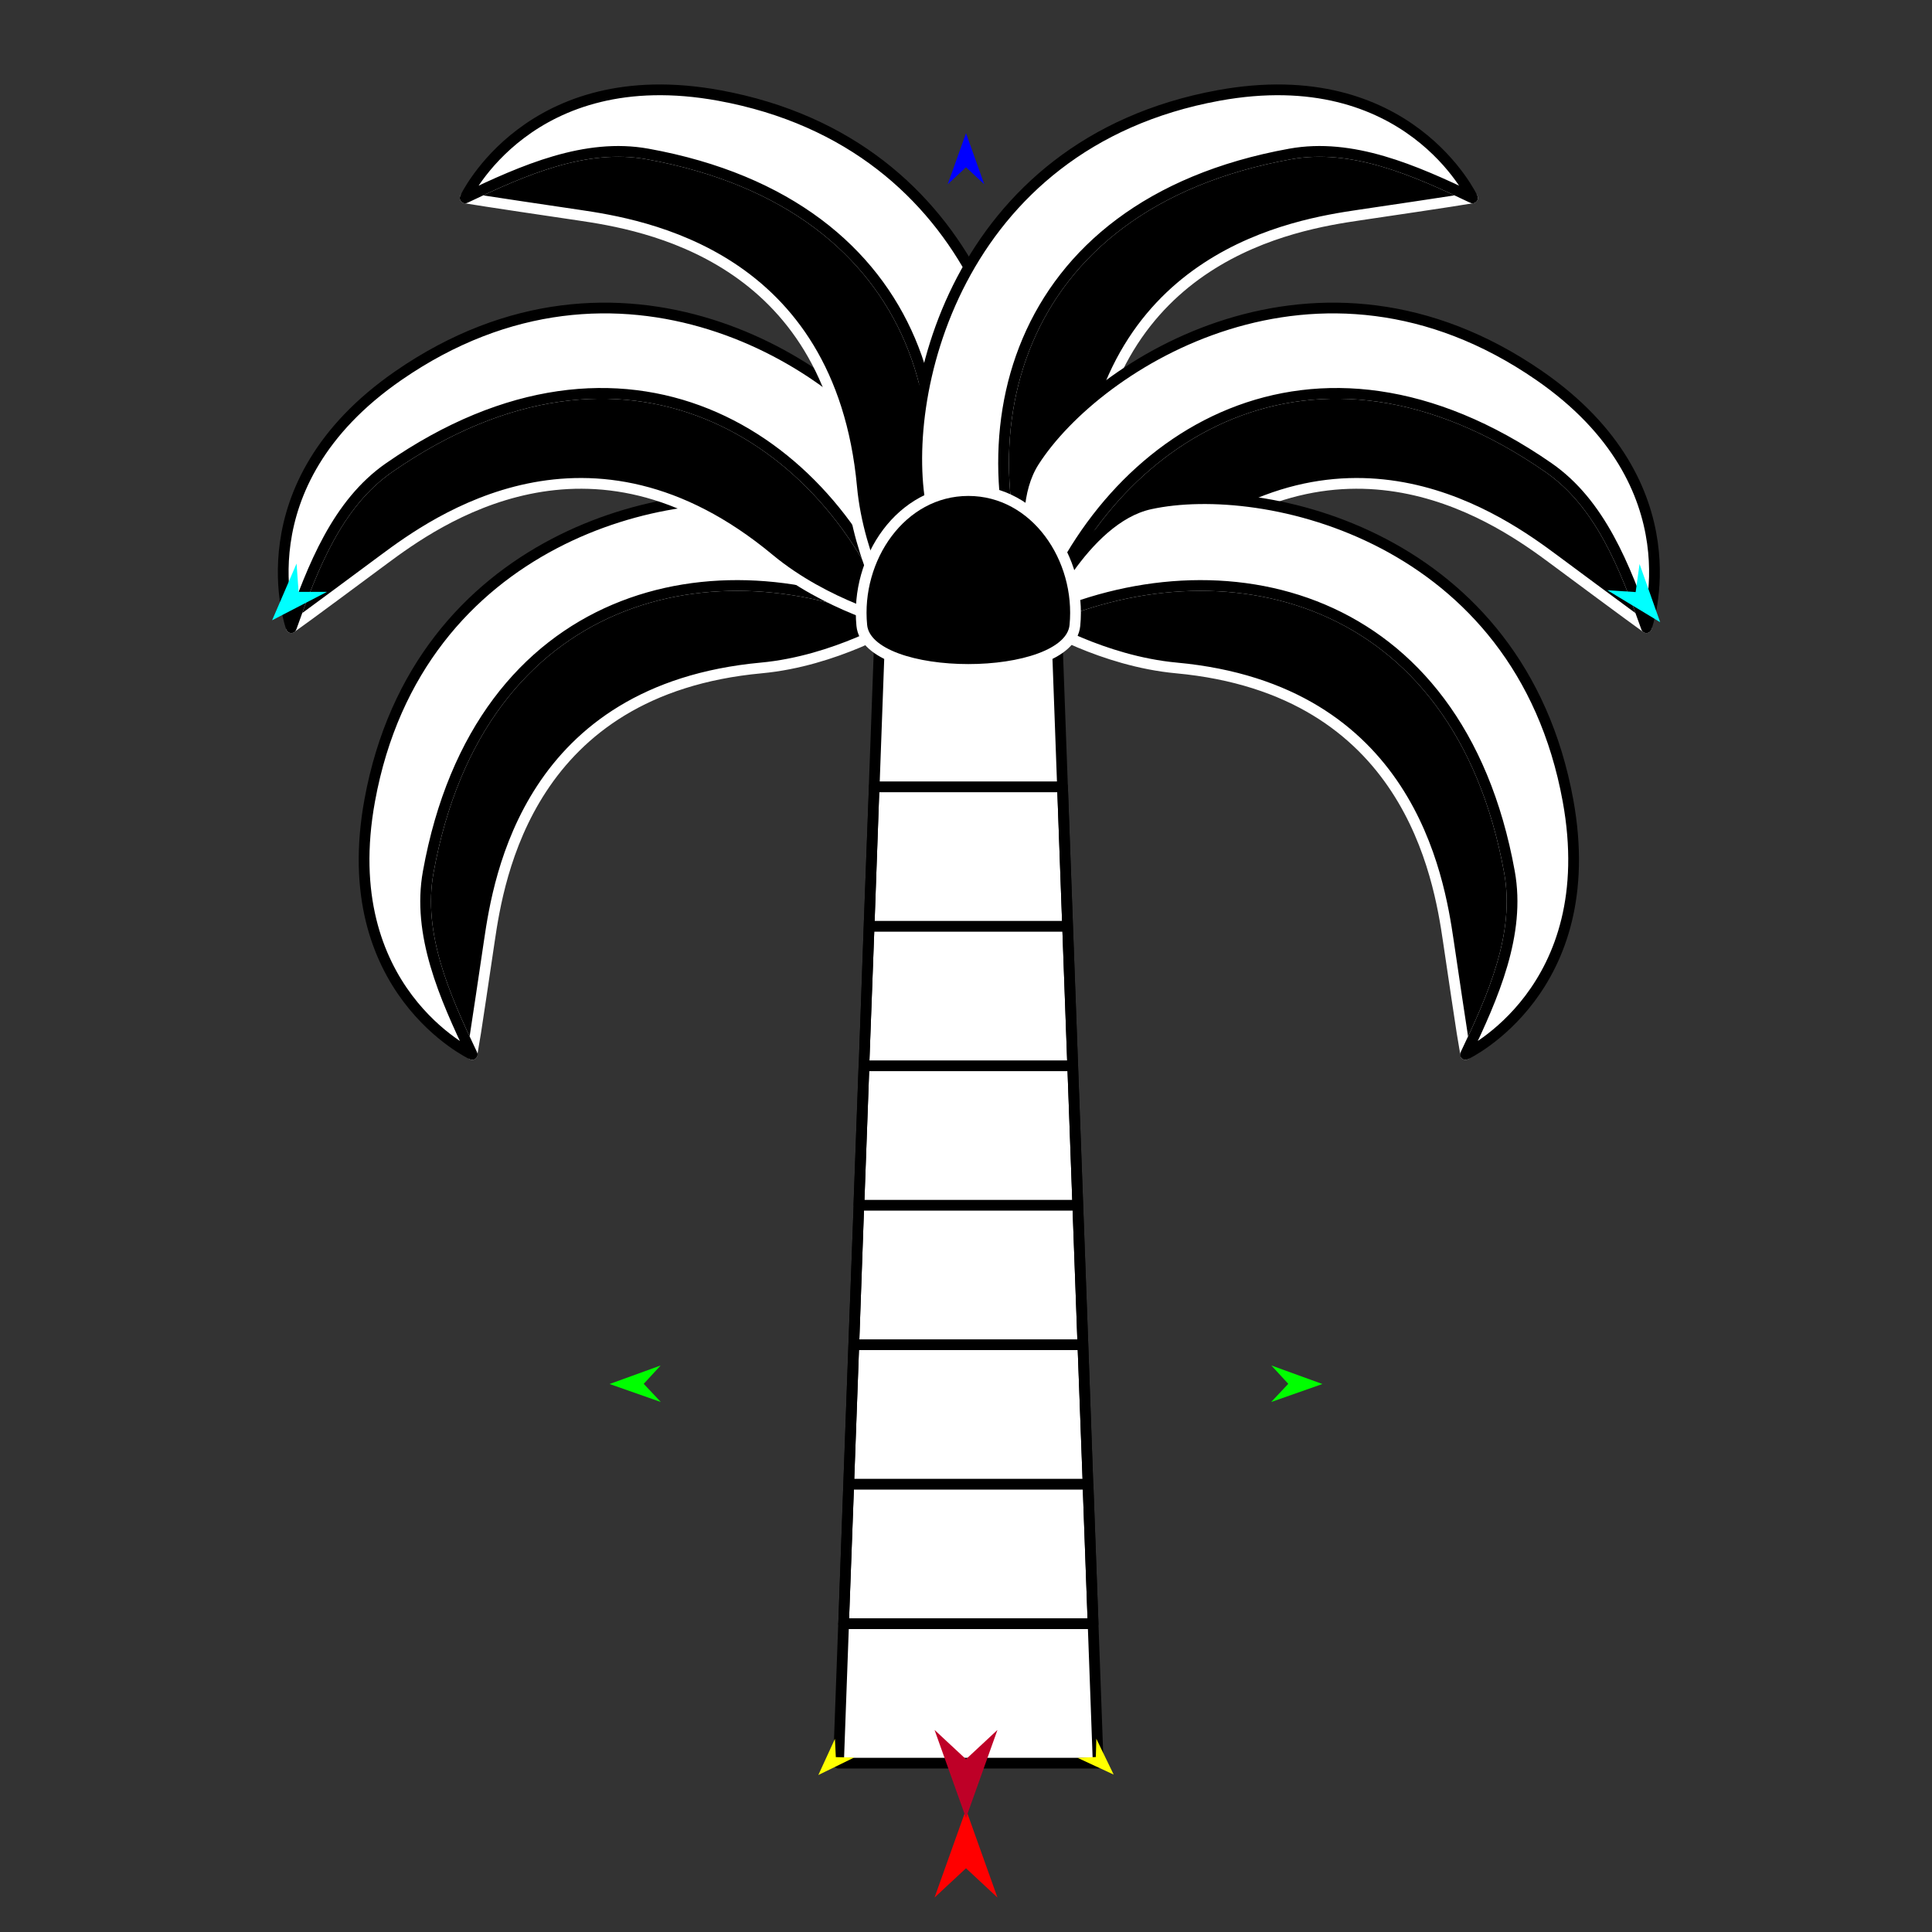<?xml version="1.0" encoding="utf-8"?>
<!-- Generator: Moho 12.5 build 22414 -->
<!DOCTYPE svg PUBLIC "-//W3C//DTD SVG 1.1//EN" "http://www.w3.org/Graphics/SVG/1.1/DTD/svg11.dtd">
<svg version="1.1" id="Frame_0" xmlns="http://www.w3.org/2000/svg" xmlns:xlink="http://www.w3.org/1999/xlink" width="720px" height="720px">
<rect width="100%" height="100%" fill="#333333" stroke="none"/>
<g id="palm">
<g id="palm">
<g id="palm_leaf_4">
<path fill="#000000" fill-rule="evenodd" stroke="#ffffff" stroke-width="4" stroke-linecap="round" stroke-linejoin="round" d="M 283.688 248.927 C 311.457 246.354 335.071 231.903 335.076 231.901 C 267.329 200.516 178.639 219.592 159.580 325.003 C 155.404 348.098 165.571 371.225 175.973 392.971 C 175.975 392.967 177.284 385.148 182.366 350.676 C 185.872 326.886 197.130 256.947 283.688 248.927 Z"/>
<path fill="none" stroke="#ffffff" stroke-width="1" stroke-linecap="butt" stroke-linejoin="round" d="M 175.973 392.971 C 165.571 371.225 155.404 348.098 159.580 325.003 "/>
<path fill="none" stroke="#ffffff" stroke-width="1" stroke-linecap="butt" stroke-linejoin="round" d="M 159.580 325.003 C 178.639 219.592 267.329 200.516 335.076 231.901 "/>
<path fill="#ffffff" fill-rule="evenodd" stroke="#000000" stroke-width="4" stroke-linecap="round" stroke-linejoin="round" d="M 137.786 298.280 C 124.825 369.115 175.969 392.962 175.973 392.971 C 165.571 371.225 155.404 348.098 159.580 325.003 C 178.639 219.592 267.329 200.516 335.076 231.901 C 335.573 231.875 318.350 193.226 293.525 187.810 C 250.983 178.529 155.802 199.818 137.786 298.280 Z"/>
</g>
<g id="palm_leaf_5">
<path fill="#000000" fill-rule="evenodd" stroke="#ffffff" stroke-width="4" stroke-linecap="round" stroke-linejoin="round" d="M 286.568 208.228 C 308.023 226.043 334.939 232.523 334.944 232.526 C 309.233 162.429 233.030 113.204 145.016 174.264 C 125.732 187.642 116.569 211.185 108.547 233.917 C 108.551 233.915 115.007 229.312 142.975 208.529 C 162.277 194.187 219.691 152.693 286.568 208.228 Z"/>
<path fill="none" stroke="#ffffff" stroke-width="1" stroke-linecap="butt" stroke-linejoin="round" d="M 108.547 233.917 C 116.569 211.185 125.732 187.642 145.016 174.264 "/>
<path fill="none" stroke="#ffffff" stroke-width="1" stroke-linecap="butt" stroke-linejoin="round" d="M 145.016 174.264 C 233.030 113.204 309.233 162.429 334.944 232.526 "/>
<path fill="#ffffff" fill-rule="evenodd" stroke="#000000" stroke-width="4" stroke-linecap="round" stroke-linejoin="round" d="M 148.501 139.958 C 89.250 180.880 108.551 233.907 108.547 233.917 C 116.569 211.185 125.732 187.642 145.016 174.264 C 233.030 113.204 309.233 162.429 334.944 232.526 C 335.314 232.859 350.464 193.351 336.740 171.968 C 313.221 135.323 230.864 83.073 148.501 139.958 Z"/>
</g>
<g id="palm_leaf_6">
<path fill="#000000" fill-rule="evenodd" stroke="#ffffff" stroke-width="4" stroke-linecap="round" stroke-linejoin="round" d="M 317.384 181.486 C 319.957 209.254 334.407 232.868 334.409 232.874 C 365.794 165.127 346.718 76.437 241.307 57.377 C 218.212 53.201 195.085 63.369 173.339 73.771 C 173.343 73.772 181.162 75.082 215.635 80.163 C 239.424 83.670 309.363 94.927 317.384 181.486 Z"/>
<path fill="none" stroke="#ffffff" stroke-width="1" stroke-linecap="butt" stroke-linejoin="round" d="M 173.339 73.771 C 195.085 63.369 218.212 53.201 241.307 57.377 "/>
<path fill="none" stroke="#ffffff" stroke-width="1" stroke-linecap="butt" stroke-linejoin="round" d="M 241.307 57.377 C 346.718 76.437 365.794 165.127 334.409 232.874 "/>
<path fill="#ffffff" fill-rule="evenodd" stroke="#000000" stroke-width="4" stroke-linecap="round" stroke-linejoin="round" d="M 268.030 35.583 C 197.196 22.623 173.348 73.767 173.339 73.771 C 195.085 63.369 218.212 53.201 241.307 57.377 C 346.718 76.437 365.794 165.127 334.409 232.874 C 334.435 233.371 373.084 216.148 378.500 191.323 C 387.781 148.780 366.492 53.599 268.030 35.583 Z"/>
</g>
<g id="palm_leaf_3">
<path fill="#000000" fill-rule="evenodd" stroke="#ffffff" stroke-width="4" stroke-linecap="round" stroke-linejoin="round" d="M 404.736 181.486 C 402.163 209.254 387.713 232.868 387.711 232.874 C 356.325 165.127 375.402 76.437 480.812 57.377 C 503.908 53.201 527.035 63.369 548.781 73.771 C 548.777 73.772 540.958 75.082 506.485 80.163 C 482.695 83.670 412.757 94.927 404.736 181.486 Z"/>
<path fill="none" stroke="#ffffff" stroke-width="1" stroke-linecap="butt" stroke-linejoin="round" d="M 548.781 73.771 C 527.035 63.369 503.908 53.201 480.812 57.377 "/>
<path fill="none" stroke="#ffffff" stroke-width="1" stroke-linecap="butt" stroke-linejoin="round" d="M 480.812 57.377 C 375.402 76.437 356.325 165.127 387.711 232.874 "/>
<path fill="#ffffff" fill-rule="evenodd" stroke="#000000" stroke-width="4" stroke-linecap="round" stroke-linejoin="round" d="M 454.090 35.583 C 524.924 22.623 548.772 73.767 548.781 73.771 C 527.035 63.369 503.908 53.201 480.812 57.377 C 375.402 76.437 356.325 165.127 387.711 232.874 C 387.685 233.371 349.036 216.148 343.620 191.323 C 334.339 148.780 355.627 53.599 454.090 35.583 Z"/>
</g>
<g id="palm_leaf_2">
<path fill="#000000" fill-rule="evenodd" stroke="#ffffff" stroke-width="4" stroke-linecap="round" stroke-linejoin="round" d="M 435.551 208.228 C 414.097 226.043 387.181 232.523 387.176 232.526 C 412.887 162.429 489.090 113.204 577.103 174.264 C 596.387 187.642 605.551 211.185 613.573 233.917 C 613.569 233.915 607.113 229.312 579.145 208.529 C 559.843 194.187 502.429 152.693 435.551 208.228 Z"/>
<path fill="none" stroke="#ffffff" stroke-width="1" stroke-linecap="butt" stroke-linejoin="round" d="M 613.573 233.917 C 605.551 211.185 596.387 187.642 577.103 174.264 "/>
<path fill="none" stroke="#ffffff" stroke-width="1" stroke-linecap="butt" stroke-linejoin="round" d="M 577.103 174.264 C 489.090 113.204 412.887 162.429 387.176 232.526 "/>
<path fill="#ffffff" fill-rule="evenodd" stroke="#000000" stroke-width="4" stroke-linecap="round" stroke-linejoin="round" d="M 573.618 139.958 C 632.870 180.880 613.569 233.907 613.573 233.917 C 605.551 211.185 596.387 187.642 577.103 174.264 C 489.090 113.204 412.887 162.429 387.176 232.526 C 386.806 232.859 371.655 193.351 385.380 171.968 C 408.899 135.323 491.256 83.073 573.618 139.958 Z"/>
</g>
<g id="palm_leaf">
<path fill="#000000" fill-rule="evenodd" stroke="#ffffff" stroke-width="4" stroke-linecap="round" stroke-linejoin="round" d="M 438.432 248.927 C 410.663 246.354 387.049 231.903 387.044 231.901 C 454.790 200.516 543.481 219.592 562.540 325.003 C 566.716 348.098 556.548 371.225 546.147 392.971 C 546.145 392.967 544.835 385.148 539.754 350.675 C 536.247 326.886 524.990 256.947 438.432 248.927 Z"/>
<path fill="none" stroke="#ffffff" stroke-width="1" stroke-linecap="butt" stroke-linejoin="round" d="M 546.147 392.971 C 556.548 371.225 566.716 348.098 562.540 325.003 "/>
<path fill="none" stroke="#ffffff" stroke-width="1" stroke-linecap="butt" stroke-linejoin="round" d="M 562.540 325.003 C 543.481 219.592 454.790 200.516 387.044 231.901 "/>
<path fill="#ffffff" fill-rule="evenodd" stroke="#000000" stroke-width="4" stroke-linecap="round" stroke-linejoin="round" d="M 584.334 298.280 C 597.295 369.114 546.151 392.962 546.147 392.971 C 556.548 371.225 566.716 348.098 562.540 325.003 C 543.481 219.592 454.790 200.516 387.044 231.901 C 386.546 231.875 403.770 193.226 428.595 187.810 C 471.137 178.529 566.318 199.818 584.334 298.280 Z"/>
</g>
<g id="Layer_63">
<path fill="#ffffff" fill-rule="evenodd" stroke="#000000" stroke-width="4" stroke-linecap="round" stroke-linejoin="round" d="M 327.677 241.253 C 327.679 241.252 360.872 230.762 360.874 230.762 C 360.875 230.762 394.069 241.252 394.070 241.253 C 394.070 241.258 395.969 293.226 395.969 293.231 C 395.969 293.236 397.867 345.204 397.867 345.209 C 397.868 345.214 399.766 397.182 399.766 397.187 C 399.766 397.192 401.665 449.160 401.665 449.165 C 401.665 449.170 403.564 501.138 403.564 501.143 C 403.564 501.148 405.462 553.116 405.463 553.121 C 405.463 553.126 407.361 605.094 407.361 605.099 C 407.361 605.104 409.260 657.072 409.260 657.077 C 409.258 657.077 312.490 657.077 312.488 657.077 C 312.488 657.072 314.386 605.104 314.386 605.099 C 314.387 605.094 316.285 553.126 316.285 553.121 C 316.285 553.116 318.184 501.148 318.184 501.143 C 318.184 501.138 320.082 449.170 320.083 449.165 C 320.083 449.160 321.981 397.192 321.981 397.187 C 321.982 397.182 323.880 345.214 323.880 345.209 C 323.880 345.204 325.778 293.236 325.779 293.231 C 325.779 293.226 327.677 241.258 327.677 241.253 Z"/>
<path fill="#000000" fill-rule="evenodd" stroke="#ffffff" stroke-width="4" stroke-linecap="round" stroke-linejoin="round" d="M 360.874 182.823 C 385.941 182.823 403.005 208.125 400.584 233.075 C 398.461 254.951 323.287 254.951 321.164 233.075 C 318.742 208.125 335.807 182.823 360.874 182.823 Z"/>
<path fill="none" stroke="#000000" stroke-width="4" stroke-linecap="round" stroke-linejoin="round" d="M 314.386 605.099 C 345.378 605.099 376.370 605.099 407.361 605.099 C 407.361 605.094 405.463 553.126 405.463 553.121 C 375.737 553.121 346.011 553.121 316.285 553.121 C 316.285 553.116 318.184 501.148 318.184 501.143 C 346.644 501.143 375.104 501.143 403.564 501.143 C 403.564 501.148 405.462 553.116 405.463 553.121 M 323.880 345.209 C 348.543 345.209 373.205 345.209 397.867 345.209 C 397.868 345.214 399.766 397.182 399.766 397.187 C 373.838 397.187 347.910 397.187 321.981 397.187 C 321.982 397.182 323.880 345.214 323.880 345.209 C 323.880 345.204 325.778 293.236 325.779 293.231 C 349.175 293.231 372.572 293.231 395.969 293.231 C 395.969 293.236 397.867 345.204 397.867 345.209 M 320.083 449.165 C 347.277 449.165 374.471 449.165 401.665 449.165 C 401.665 449.170 403.564 501.138 403.564 501.143 M 320.083 449.165 C 320.083 449.160 321.981 397.192 321.981 397.187 M 318.184 501.143 C 318.184 501.138 320.082 449.170 320.083 449.165 M 314.386 605.099 C 314.387 605.094 316.285 553.126 316.285 553.121 M 399.766 397.187 C 399.766 397.192 401.665 449.160 401.665 449.165 "/>
</g>
</g>
<g id="specs_2">
<path fill="#ff0000" fill-rule="evenodd" stroke="none" d="M 360.000 674.337 C 360.001 674.341 371.717 707.146 371.718 707.149 C 371.717 707.148 360.001 696.247 360.000 696.246 C 359.999 696.247 348.283 707.148 348.282 707.149 C 348.283 707.146 359.999 674.341 360.000 674.337 Z"/>
<path fill="#0000ff" fill-rule="evenodd" stroke="none" d="M 360.000 49.614 C 360.001 49.616 366.806 68.672 366.807 68.674 C 366.806 68.674 360.001 62.342 360.000 62.341 C 359.999 62.342 353.194 68.674 353.193 68.674 C 353.194 68.672 359.999 49.616 360.000 49.614 Z"/>
<path fill="#00ff00" fill-rule="evenodd" stroke="none" d="M 227.174 515.778 C 227.176 515.777 246.197 508.875 246.199 508.874 C 246.198 508.875 239.901 515.713 239.900 515.714 C 239.901 515.714 246.267 522.487 246.268 522.488 C 246.266 522.487 227.176 515.779 227.174 515.778 Z"/>
<path fill="#ffff00" fill-rule="evenodd" stroke="none" d="M 304.965 661.502 C 304.966 661.500 311.159 648.016 311.160 648.014 C 311.160 648.015 311.486 654.824 311.486 654.825 C 311.486 654.825 318.301 654.990 318.302 654.990 C 318.300 654.991 304.966 661.501 304.965 661.502 Z"/>
<path fill="#ffff00" fill-rule="evenodd" stroke="none" d="M 415.035 661.336 C 415.034 661.335 408.572 647.977 408.571 647.976 C 408.571 647.977 408.382 654.791 408.382 654.792 C 408.381 654.792 401.571 655.094 401.570 655.094 C 401.571 655.095 415.034 661.336 415.035 661.336 Z"/>
<path fill="#00ff00" fill-rule="evenodd" stroke="none" d="M 492.826 515.778 C 492.824 515.777 473.803 508.875 473.801 508.874 C 473.802 508.875 480.099 515.713 480.100 515.714 C 480.099 515.714 473.733 522.487 473.732 522.488 C 473.734 522.487 492.824 515.779 492.826 515.778 Z"/>
<path fill="#00ffff" fill-rule="evenodd" stroke="none" d="M 618.695 231.877 C 618.695 231.874 611.012 210.183 611.012 210.181 C 611.012 210.182 609.557 220.653 609.557 220.654 C 609.555 220.654 599.007 219.958 599.006 219.957 C 599.008 219.959 618.693 231.875 618.695 231.877 Z"/>
<path fill="#00ffff" fill-rule="evenodd" stroke="none" d="M 101.410 231.157 C 101.411 231.155 110.522 210.024 110.523 210.022 C 110.523 210.023 111.276 220.568 111.276 220.569 C 111.278 220.569 121.848 220.577 121.850 220.577 C 121.847 220.578 101.412 231.156 101.410 231.157 Z"/>
<path fill="#be0027" fill-rule="evenodd" stroke="none" d="M 360.000 677.516 C 360.001 677.512 371.717 644.707 371.718 644.704 C 371.717 644.705 360.001 655.606 360.000 655.607 C 359.999 655.606 348.283 644.705 348.282 644.704 C 348.283 644.707 359.999 677.512 360.000 677.516 Z"/>
</g>
</g>
</svg>
